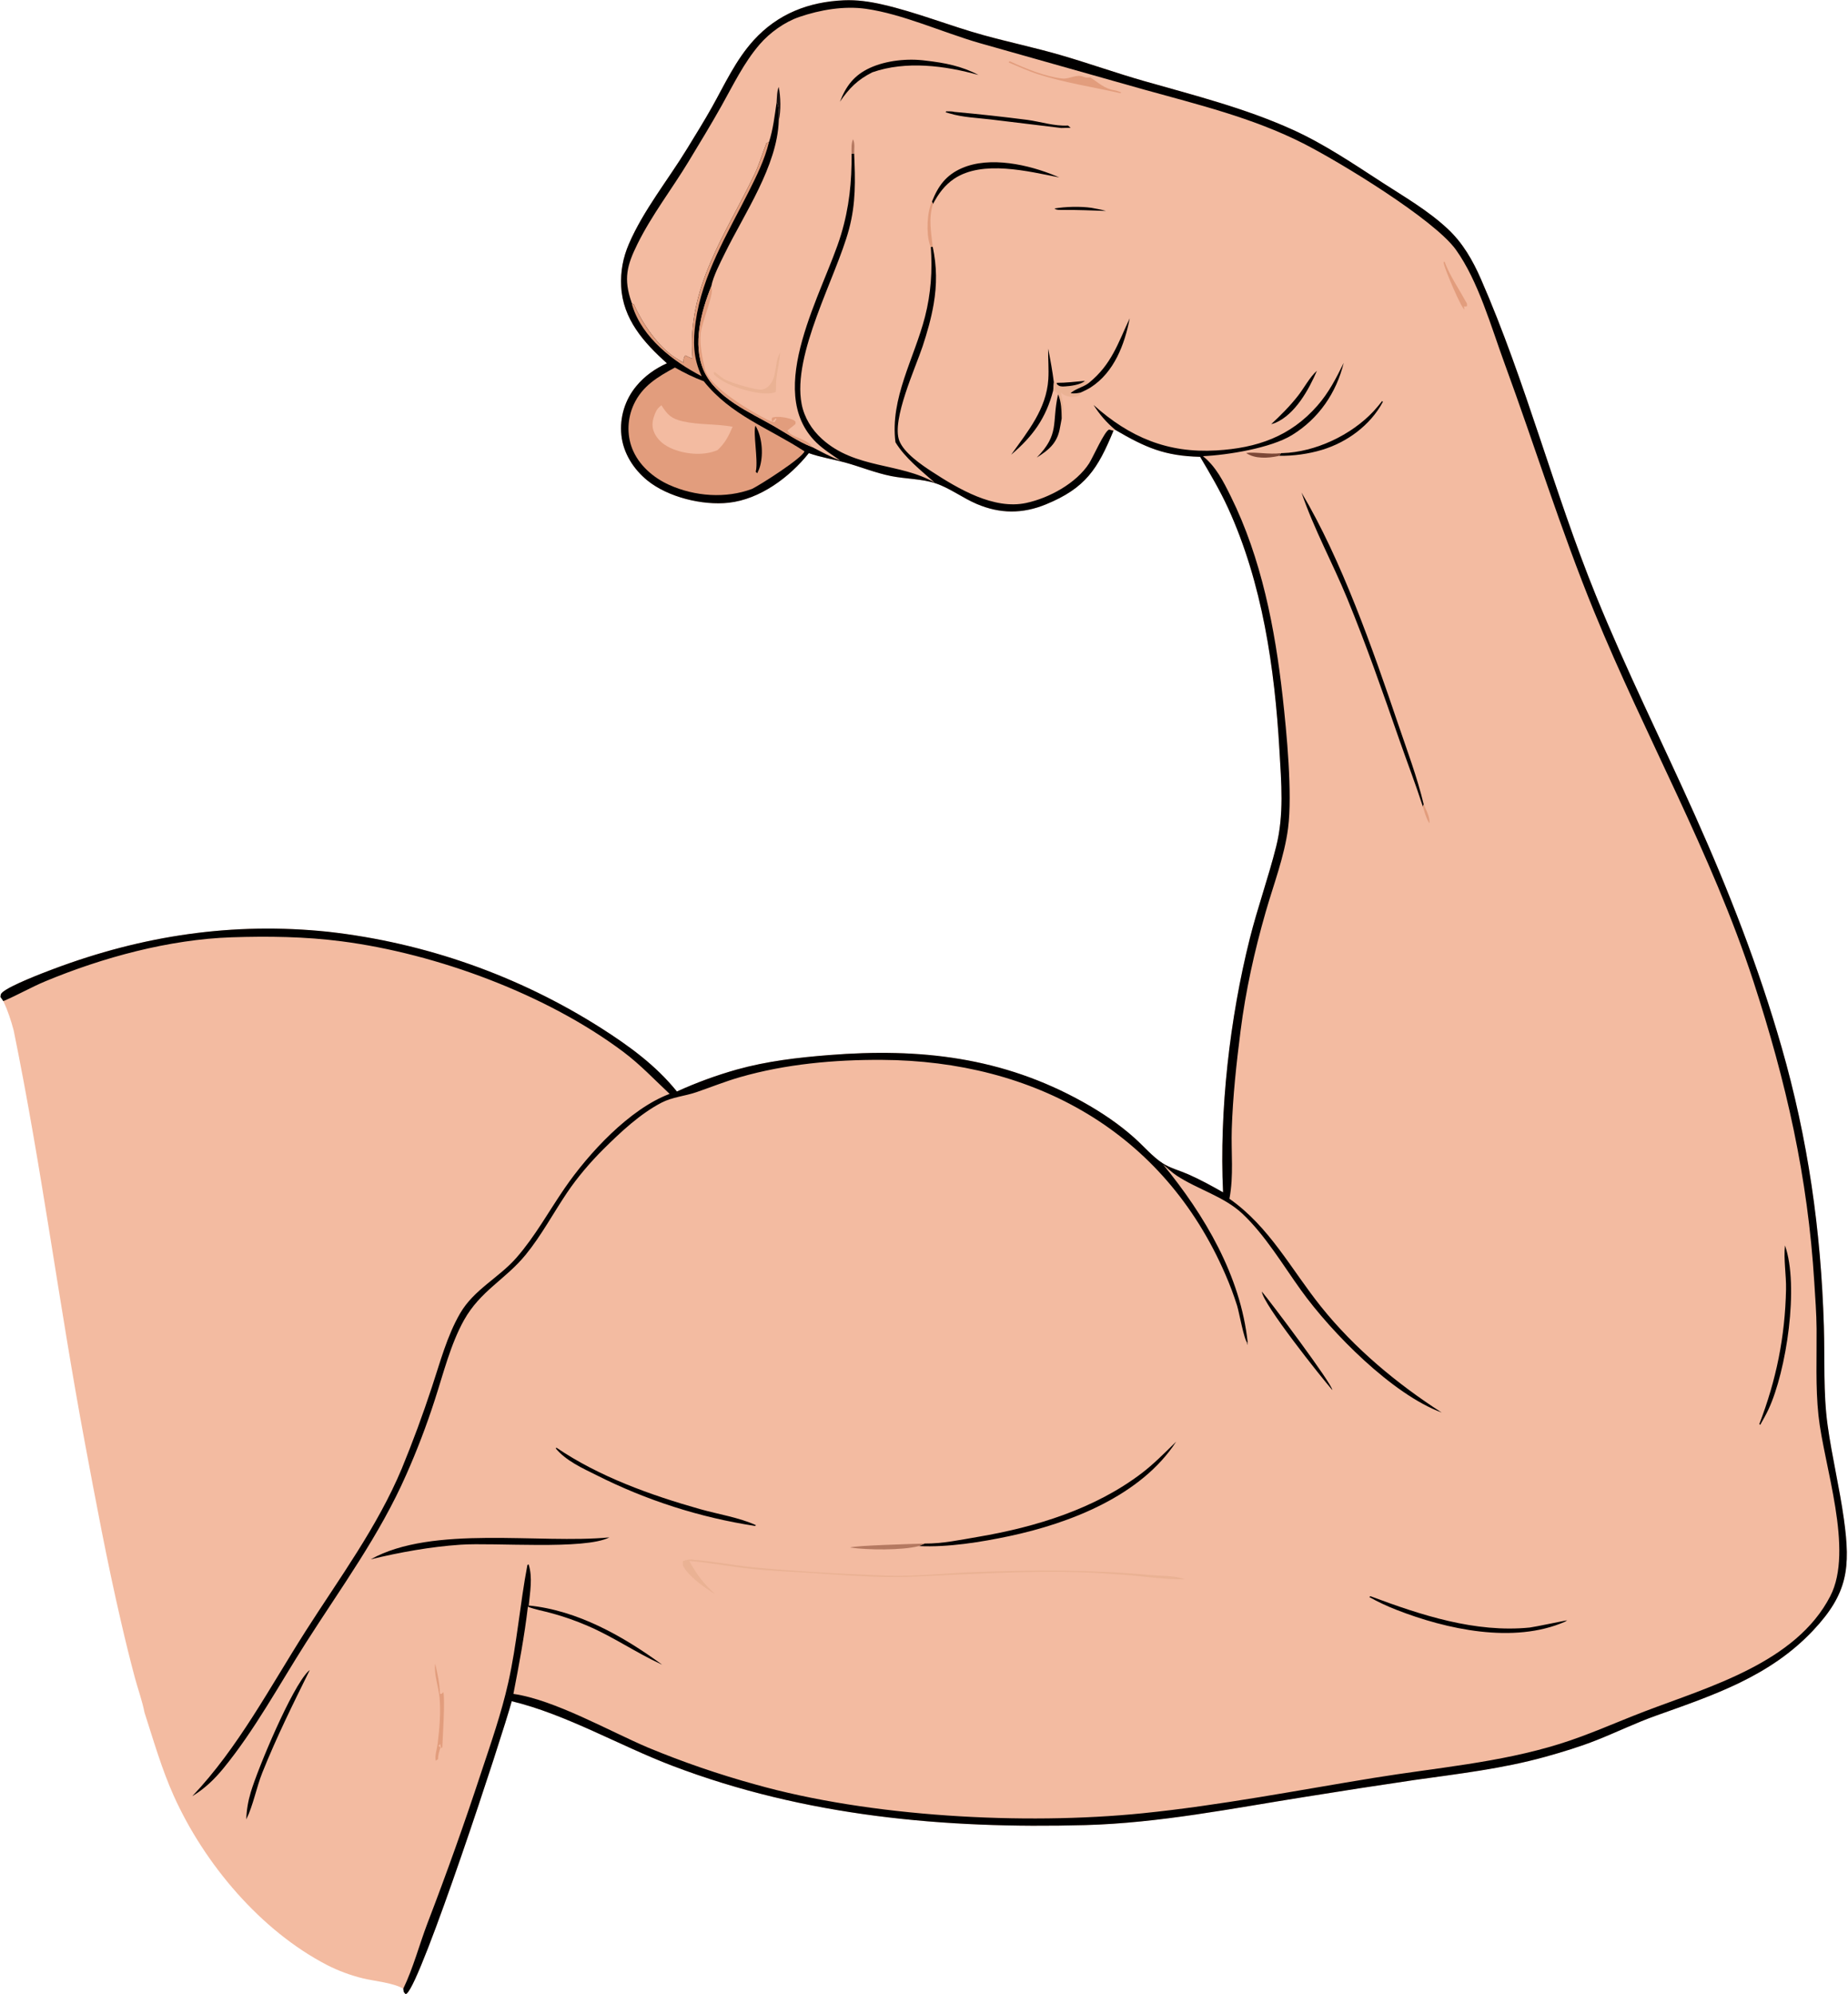 <svg width="722" height="779" viewBox="0 0 722 779" fill="none" xmlns="http://www.w3.org/2000/svg">
<path d="M199.934 664.528C221.194 669.654 242.033 681.882 262.66 689.736C314.502 709.478 368.904 714.418 423.97 712.916C453.052 712.123 481.547 706.371 510.191 701.846C524.311 699.569 538.446 697.389 552.595 695.306C569.711 692.892 586.997 690.893 603.691 686.256C610.47 684.373 617.266 682.308 623.81 679.718C631.6 676.634 639.134 672.964 647.034 670.151C669.595 662.116 691.516 654.826 708.416 636.837C721.899 622.485 723.052 612.471 720.399 593.414C718.683 581.082 715.726 568.959 714.029 556.672C712.29 544.086 712.963 530.822 712.578 518.113C711.442 480.645 706.38 444.956 696.013 408.89C687.031 377.644 675.475 348.081 662.192 318.429C649.344 289.747 635.348 261.736 623.5 232.578C607.021 192.019 596.126 149.083 578.583 108.995C575.359 101.628 571.487 94.866 565.554 89.345C557.869 82.192 548.969 77.067 540.225 71.41C528.817 64.029 517.537 56.34 505.12 50.707C486.426 42.226 466.663 37.269 447 31.661C436.027 28.531 425.272 24.675 414.315 21.501C404.421 18.636 394.321 16.502 384.39 13.772C371.049 10.105 358.076 4.771 344.591 1.714C339.703 0.606 334.754 -0.101 329.733 0.115C315.932 0.707 303.879 5.385 294.498 15.68C287.455 23.408 283.189 32.862 278.137 41.887C275.085 47.339 271.755 52.652 268.503 57.986C261.043 70.222 251.373 82.118 245.709 95.276C243.395 100.651 242.395 106.039 242.691 111.885C243.336 124.647 251.505 133.815 260.554 141.902C255.982 143.987 251.874 146.857 248.659 150.748C244.172 156.103 242.048 163.049 242.773 169.997C243.507 177.034 247.532 183.311 252.955 187.709C260.994 194.229 274.477 197.5 284.664 196.384C296.953 195.037 308.52 186.399 315.999 177.007C320.709 178.669 325.341 179.339 330.102 180.648C336.189 182.322 341.911 184.71 348.158 185.964C353.74 187.084 360.284 187.017 365.618 188.826C371.145 190.7 376.184 194.559 381.616 196.868C390.73 200.742 399.519 200.762 408.657 197.01C424.125 190.659 428.869 183.195 435.025 168.261L435.759 167.941C447.582 174.853 455.038 178.115 468.877 178.443C472.726 184.953 476.594 191.484 479.749 198.368C493.221 227.762 498.013 261.016 499.867 293.021C500.603 305.723 501.728 318.191 498.584 330.687C495.542 342.779 491.31 354.568 488.268 366.681C480.487 397.666 476.331 433.859 477.84 465.747C473.369 463.216 468.871 460.738 464.16 458.674C460.975 457.278 457.209 456.3 454.293 454.423C450.372 451.899 446.828 447.725 443.342 444.598C437.219 439.105 430.337 434.492 423.165 430.488C391.633 412.883 359.337 409.322 323.938 412.126C311.743 413.092 299.654 414.488 287.835 417.791C279.839 420.05 272.026 422.914 264.464 426.358C256.138 416.058 245.822 408.59 234.737 401.515C202.569 381.085 166.172 368.248 128.306 363.977C91.093 360.077 55.762 365.397 20.838 378.518C16.727 380.063 4.294 384.798 1.026 387.547C0.248 388.202 0.272 388.499 0.175 389.44L1.311 391.054C3.052 394.777 4.268 398.496 5.333 402.46C16.206 455.616 23.076 509.587 33.039 562.933C37.438 586.483 41.862 610.218 47.298 633.551C48.969 640.843 50.767 648.106 52.69 655.335C53.903 659.8 55.564 664.4 56.454 668.919C59.959 679.812 63.211 691.114 67.915 701.555C79.873 728.098 101.831 754.141 127.769 767.572C132.214 769.842 136.908 771.588 141.756 772.773C146.446 773.915 153.43 774.441 157.557 776.81C157.743 778.023 157.551 778.063 158.5 778.959C158.63 778.885 158.771 778.828 158.889 778.738C164.729 774.258 196.219 678.173 199.934 664.528Z" fill="#F3BBA1"/>
<path d="M199.934 664.528C221.194 669.654 242.033 681.882 262.66 689.736C314.502 709.478 368.904 714.418 423.97 712.916C453.052 712.123 481.547 706.371 510.191 701.846C524.311 699.569 538.446 697.389 552.595 695.306C569.711 692.892 586.997 690.893 603.691 686.256C610.47 684.373 617.266 682.308 623.81 679.718C631.6 676.634 639.134 672.964 647.034 670.151C669.595 662.116 691.516 654.826 708.416 636.837C721.899 622.485 723.052 612.471 720.399 593.414C718.683 581.082 715.726 568.959 714.029 556.672C712.29 544.086 712.963 530.822 712.578 518.113C711.442 480.645 706.38 444.956 696.013 408.89C687.031 377.644 675.475 348.081 662.192 318.429C649.344 289.747 635.348 261.736 623.5 232.578C607.021 192.019 596.126 149.083 578.583 108.995C575.359 101.628 571.487 94.866 565.554 89.345C557.869 82.192 548.969 77.067 540.225 71.41C528.817 64.029 517.537 56.34 505.12 50.707C486.426 42.226 466.663 37.269 447 31.661C436.027 28.531 425.272 24.675 414.315 21.501C404.421 18.636 394.321 16.502 384.39 13.772C371.049 10.105 358.076 4.771 344.591 1.714C339.703 0.606 334.754 -0.101 329.733 0.115C315.932 0.707 303.879 5.385 294.498 15.68C287.455 23.408 283.189 32.862 278.137 41.887C275.085 47.339 271.755 52.652 268.503 57.986C261.043 70.222 251.373 82.118 245.709 95.276C243.395 100.651 242.395 106.039 242.691 111.885C243.336 124.647 251.505 133.815 260.554 141.902C255.982 143.987 251.874 146.857 248.659 150.748C244.172 156.103 242.048 163.049 242.773 169.997C243.507 177.034 247.532 183.311 252.955 187.709C260.994 194.229 274.477 197.5 284.664 196.384C296.953 195.037 308.52 186.399 315.999 177.007C320.709 178.669 325.341 179.339 330.102 180.648C336.189 182.322 341.911 184.71 348.158 185.964C353.74 187.084 360.284 187.017 365.618 188.826C371.145 190.7 376.184 194.559 381.616 196.868C390.73 200.742 399.519 200.762 408.657 197.01C424.125 190.659 428.869 183.195 435.025 168.261L433.329 167.794C431.539 168.316 427.041 178.611 425.525 180.974C420.528 188.767 409.855 194.563 400.901 196.473C388.233 199.176 374.4 190.934 364.169 184.286C360.009 181.583 353.108 176.877 351.321 172.077C348.296 163.949 357.702 143.643 360.45 135.319C362.227 129.934 363.81 124.398 364.77 118.803C366.076 111.194 366.024 103.97 364.408 96.425L363.662 96.417C364.297 105.773 363.729 114.565 361.397 123.683C357.24 139.938 347.662 155.56 349.85 172.763C353.565 178.871 359.939 183.876 365.244 188.576C351.698 180.639 334.119 183.299 321.072 171.398C317.118 167.792 314.223 163.125 313.198 157.839C309.415 138.333 326.68 108.325 331.698 89.546C334.421 79.357 334.16 70.384 333.709 59.969L332.703 59.999C332.813 71.021 331.785 81.021 328.589 91.643C321.967 113.653 298.002 152.568 318.975 172.896C321.737 175.573 325.193 177.733 328.35 179.927C324.523 178.47 320.949 176.535 317.329 174.637C317.195 174.588 317.059 174.542 316.926 174.489C311.811 172.453 307.311 169.284 302.57 166.55C293.008 161.035 279.627 155.463 274.918 144.645C270.483 134.457 273.966 121.639 277.885 111.854C278.694 107.773 281.34 102.754 283.173 99.009C290.795 83.436 303.68 64.831 304.255 47.142C303.959 44.65 304.704 42.198 303.41 39.989C302.662 45.166 302.055 50.545 300.426 55.53L299.476 55.856C297.854 59.899 296.704 64.049 294.818 67.996C283.505 91.671 268.152 112.452 270.611 140.062C269.575 139.805 268.734 139.327 267.794 138.836C266.933 139.853 267.102 140.382 266.996 141.656L264.399 140.087C257.325 135.823 250.929 126.299 247.648 118.864L246.9 118.564L246.702 118.005C243.571 108.896 244.905 103.699 249.045 95.318C254.644 83.982 262.472 73.915 269.007 63.111C273.365 55.907 277.767 48.691 281.886 41.348C286.485 33.148 290.614 24.498 296.805 17.322C300.739 12.761 306.574 8.566 312.292 6.616C320.459 3.83 329.771 2.23 338.362 3.448C352.607 5.469 368.509 12.723 382.584 16.79L446.783 34.939C467.948 40.827 489.386 45.992 509.111 55.986C523.414 63.233 560.295 85.692 568.796 97.527C577.581 109.758 582.641 127.852 587.826 141.986C599.63 174.163 609.761 206.942 622.732 238.687C642.572 287.243 668.754 333.38 685.052 383.357C697.824 422.521 706.319 459.775 708.839 501.031C709.205 507.021 709.68 513.027 709.727 519.03C709.815 530.306 709.269 541.69 710.466 552.922C712.564 572.61 724.393 605.434 715.07 623.498C701.665 649.473 667.787 658.864 642.547 668.509C631.43 672.758 620.713 677.666 609.323 681.21C585.632 688.581 561.194 690.496 536.809 694.465C506.849 699.342 476.589 705.239 446.396 708.297C400.068 712.988 339.823 709.698 294.958 696.998C280.77 693.086 266.836 688.299 253.239 682.664C238.069 676.222 216.651 663.973 200.581 661.668C202.773 650.367 204.894 639.07 206.242 627.632L206.576 627.139C207.064 621.856 208.182 616.181 206.511 611.042L206.048 611.345C203.135 626.592 201.992 642.048 198.57 657.276C195.868 669.296 191.785 680.967 187.903 692.645C181.425 712.329 174.466 731.851 167.03 751.193C163.839 759.571 161.446 768.771 157.557 776.81C157.743 778.023 157.551 778.063 158.5 778.959C158.63 778.885 158.771 778.828 158.889 778.738C164.729 774.258 196.219 678.173 199.934 664.528Z" fill="#010000"/>
<path d="M300.426 55.53L299.476 55.856C297.854 59.899 296.704 64.049 294.818 67.996C283.505 91.671 268.152 112.452 270.611 140.062C269.575 139.805 268.734 139.327 267.794 138.836C266.933 139.853 267.102 140.382 266.996 141.656L264.399 140.087C257.325 135.823 250.929 126.299 247.648 118.864L246.9 118.564C246.95 119.11 246.909 118.96 247.08 119.506C250.993 131.979 263.057 141.225 274.142 146.966C270.786 139.965 270.697 133.287 271.763 125.776C274.395 107.234 284.095 91.578 292.362 75.176C295.514 68.922 298.78 62.359 300.426 55.53Z" fill="#E29D7D"/>
<path d="M263.689 143.569C257 147.194 250.973 150.74 247.617 157.975C245.145 163.304 244.834 169.645 246.963 175.138C249.485 181.64 255.217 186.619 261.475 189.426C271.482 193.915 283.547 194.826 293.829 190.971C297.036 189.405 313.36 179.004 314.305 176.311C300.496 167.285 285.562 162.254 274.953 148.917C270.969 147.446 267.389 145.653 263.689 143.569Z" fill="#E29D7D"/>
<path d="M258.409 158.299C257.249 159.207 256.63 159.872 256.052 161.242C254.978 163.785 254.429 166.188 255.54 168.817C256.943 172.136 259.898 174.261 263.176 175.516C268.428 177.527 275.127 178.056 280.336 175.812C283.303 173.07 284.669 170.335 286.231 166.699C279.849 165.518 273.034 166.006 266.772 164.588C262.288 163.573 260.758 162.013 258.409 158.299Z" fill="#F3BBA1"/>
<path d="M295.166 166.309C294.131 168.64 296.189 179.46 295.359 183.769C295.326 183.94 295.289 184.11 295.254 184.281L295.841 184.877C296.333 183.891 296.733 182.935 297.013 181.865C298.267 177.073 297.721 170.545 295.166 166.309Z" fill="#010000"/>
<path d="M524.98 141.732C522.056 147.723 519.147 153.371 514.722 158.43C504.125 170.545 491.085 175.012 475.224 175.948C456.19 177.071 441.348 170.821 427.244 158.19C429.707 162.042 432.257 164.993 435.759 167.941C447.582 174.853 455.038 178.115 468.877 178.443C472.726 184.953 476.594 191.484 479.749 198.368C493.221 227.762 498.013 261.016 499.867 293.021C500.603 305.723 501.728 318.191 498.584 330.687C495.542 342.779 491.31 354.568 488.268 366.681C480.487 397.666 476.331 433.859 477.84 465.747C473.369 463.216 468.871 460.738 464.16 458.674C460.975 457.278 457.209 456.3 454.293 454.423C450.372 451.899 446.828 447.725 443.342 444.598C437.219 439.105 430.337 434.492 423.165 430.488C391.633 412.883 359.337 409.322 323.938 412.126C311.743 413.092 299.654 414.488 287.835 417.791C279.839 420.05 272.026 422.914 264.464 426.358C256.138 416.058 245.822 408.59 234.737 401.515C202.569 381.085 166.172 368.248 128.306 363.977C91.093 360.077 55.762 365.397 20.838 378.518C16.727 380.063 4.294 384.798 1.026 387.547C0.248 388.202 0.272 388.499 0.175 389.44L1.311 391.054C6.875 388.7 12.136 385.633 17.73 383.305C40.126 373.988 66.148 366.936 90.492 366.126C104.836 365.649 119.22 365.848 133.463 367.694C170.598 372.509 213.652 388.398 243.71 411.012C250.208 415.901 255.701 421.757 261.615 427.288C245.901 433.21 229.966 450.531 220.631 464.098C214.35 473.228 209.184 482.754 201.858 491.186C194.971 499.112 185.201 503.652 179.76 513.03C174.638 521.858 171.965 532.129 168.763 541.747C165.223 552.514 161.294 563.148 156.986 573.631C147.384 596.542 132.671 616.351 119.409 637.143C105.476 658.988 93.046 682.747 75.117 701.628C79.975 698.681 83.767 695.052 87.359 690.653C99.55 675.725 109.103 658.051 119.444 641.812C133.291 620.067 148.285 599.771 158.741 575.989C162.938 566.522 166.636 556.84 169.819 546.985C173.165 536.742 176.001 525.131 181.271 515.686C187.685 504.193 197.451 499.815 205.328 490.191C211.465 482.692 216.106 473.959 221.511 465.933C225.584 459.886 230.651 453.95 235.826 448.817C242.516 442.181 250.073 435.09 258.446 430.725C262.684 428.517 267.625 428.162 272.105 426.62C277.786 424.664 283.291 422.437 289.081 420.77C306.931 415.629 325.98 413.907 344.53 414.006C404.14 414.324 454.664 442.132 478.787 497.92C480.508 501.867 482.022 505.901 483.321 510.006C484.186 512.79 485.971 523.253 487.383 524.68L487.374 524.527L487.306 525.378L487.115 524.606L487.456 524.369C484.699 498.406 470.677 474.702 454.36 454.811C456.111 456.292 457.796 457.947 459.714 459.214C467.883 464.61 478.154 467.308 485.389 474.092C494.286 482.434 501.221 494.155 508.325 504.018C520.305 520.651 543.961 544.65 563.262 551.772C545.775 540.5 529.195 526.726 516.154 510.453C504.38 495.761 496.054 479.289 480.328 468.255C482.061 459.128 480.945 450.189 481.244 441C481.664 428.126 483.045 415.543 484.664 402.783C486.671 386.96 490.084 371.611 494.478 356.289C497.552 345.569 501.817 334.538 503.242 323.473C504.983 309.962 502.688 286.137 501.13 272.226C498.137 245.491 492.853 218.087 480.82 193.821C477.973 188.08 475.063 182.252 469.972 178.189C479.614 177.763 496.452 175.046 504.77 169.951C515.209 163.557 522.096 153.467 524.98 141.732Z" fill="#010000"/>
<path d="M277.885 111.854C273.966 121.639 270.483 134.457 274.918 144.645C279.627 155.463 293.008 161.035 302.57 166.55C307.311 169.284 311.811 172.453 316.926 174.489C317.059 174.542 317.195 174.588 317.329 174.637C315.564 171.269 308.995 171.013 307.634 168.133C308.712 167.328 309.766 166.492 310.796 165.626L310.818 164.71C310.478 164.389 310.346 164.222 309.866 164.013C307.87 163.147 303.588 162.352 301.645 163.181L301.471 164.239L301.876 164.622L303.044 163.408L303.41 163.734L302.541 164.937C301.637 164.709 300.856 164.462 300.015 164.048C293.854 161.011 277.246 151.324 275.473 144.333C274.391 140.069 273.325 134.573 273.768 130.227C274.219 125.811 278.719 115.554 278.105 112.468C278.062 112.255 277.958 112.059 277.885 111.854Z" fill="#E29D7D"/>
<path d="M413.832 69.305C413.417 69.123 413.001 68.944 412.584 68.769C401.98 64.329 386.769 60.898 375.781 65.692C369.579 68.397 366.502 72.69 364.111 78.757L364.516 79.678C366.554 75.78 369.113 72.264 372.824 69.798C383.934 62.413 401.668 66.919 413.832 69.305Z" fill="#010000"/>
<path d="M206.576 627.139L206.242 627.632C209.092 628.713 212.302 629.277 215.249 630.086C220.161 631.407 224.969 633.086 229.636 635.11C239.508 639.333 248.374 645.485 258.09 649.982L258.682 650.251C243.445 639.104 225.605 629.024 206.576 627.139Z" fill="#010000"/>
<path d="M364.111 78.757C362.157 82.887 361.822 91.182 363.286 95.583C363.382 95.872 363.537 96.139 363.662 96.417L364.408 96.425C363.787 90.788 362.701 85.212 364.516 79.678L364.111 78.757Z" fill="#E29D7D"/>
<path d="M304.255 47.142C305.17 43.274 305.021 37.833 304.25 33.946C303.494 35.775 303.566 38.016 303.41 39.989C304.704 42.198 303.959 44.65 304.255 47.142Z" fill="#18100F"/>
<path d="M333.709 59.969C333.73 58.26 334.067 55.916 333.265 54.379C332.551 56.048 332.656 58.189 332.703 59.999L333.709 59.969Z" fill="#B47961"/>
<path d="M459.518 563.14L458.56 564.079C454.548 568.004 450.556 572.029 446.085 575.437C427.771 589.395 404.665 596.492 382.224 600.303C375.473 601.449 368.162 603.019 361.294 602.941L359.014 603.923C370.334 604.473 383.299 602.386 394.371 600.034C417.982 595.02 445.82 584.262 459.518 563.14Z" fill="#010000"/>
<path d="M508.488 192.397C513.284 206.543 520.671 219.966 526.361 233.811C533.78 251.866 540.192 270.241 546.603 288.672C549.672 297.494 553.055 306.25 555.922 315.137L556.227 314.22C553.684 303.539 549.651 292.909 546.128 282.506C536.296 253.473 524.09 218.605 508.488 192.397Z" fill="#010000"/>
<path d="M238.092 600.536C210.726 603.155 168.985 595.607 144.861 609.091C156.35 606.33 168.079 604.202 179.881 603.391C193.194 602.476 228.441 605.512 238.092 600.536Z" fill="#010000"/>
<path d="M270.964 609.301C269.754 608.85 267.984 609.432 266.768 609.808L266.784 611.487C268.979 615.805 275.363 620.245 279.446 622.753C274.881 618.553 272.302 615.229 269.293 609.736C277.329 610.387 285.262 611.95 293.28 612.8C301.183 613.638 309.191 613.931 317.123 614.442C327.307 615.099 337.407 615.938 347.625 616.02C356.413 616.091 365.274 615.433 374.054 615.053C394.408 614.173 415.286 613.236 435.601 614.913C444.677 615.335 453.789 617.011 462.871 616.921C459.554 615.429 453.453 615.604 449.752 615.26C426.706 613.114 403.581 613.222 380.47 614.095C369.184 614.521 357.55 615.869 346.28 615.451C328.991 614.81 311.458 613.864 294.235 612.207C286.673 611.479 279.183 609.933 271.628 609.348L270.964 609.301Z" fill="#EAB294"/>
<path d="M217.44 565.519L217.093 565.73C221.04 570.571 227.618 573.54 233.109 576.257C252.567 586.071 273.45 592.756 294.989 596.066L295.364 595.773C288.86 592.772 280.469 591.459 273.539 589.498C254.197 584.027 234.146 576.851 217.44 565.519Z" fill="#010000"/>
<path d="M535.487 623.535C535.224 623.552 535.42 623.523 534.971 623.847C538.401 625.753 541.957 627.422 545.615 628.842C565.12 636.466 591.371 642.223 611.378 633.493L612.29 632.917C612.245 632.864 599.269 635.586 597.69 635.745C576.386 637.885 555.167 630.885 535.487 623.535Z" fill="#010000"/>
<path d="M697.376 486.48C696.787 492.038 697.91 498.066 697.791 503.713C697.4 522.212 693.989 539.015 687.35 556.278L687.717 556.558C688.83 554.585 689.962 552.599 690.923 550.547C697.953 535.519 702.964 502.302 697.376 486.48Z" fill="#010000"/>
<path d="M361.771 23.698C354.772 22.737 346.245 23.565 339.783 26.564C333.673 29.399 330.511 33.646 328.154 39.737C331.8 34.416 335.005 31.188 340.807 28.248C353.94 23.654 369.199 25.631 382.289 29.289C375.79 25.825 369.038 24.52 361.771 23.698Z" fill="#010000"/>
<path d="M121.028 652.338C120.824 652.509 120.606 652.665 120.417 652.853C113.896 659.326 100.779 690.689 97.984 700.047C96.923 703.598 96.342 706.986 96.214 710.691C98.961 705.137 100.161 698.241 102.505 692.385C108.017 678.615 114.47 665.613 121.028 652.338Z" fill="#010000"/>
<path d="M409.499 136.197C409.446 140.16 409.817 144.178 409.568 148.123C408.829 159.808 401.56 168.489 395.058 177.614C403.576 170.37 408.632 163.379 411.484 152.508L411.746 149.422C411.186 144.961 410.396 140.601 409.499 136.197Z" fill="#010000"/>
<path d="M499.76 178.044C505.252 178.129 511.152 177.328 516.409 175.75C526.243 172.8 535.365 166.143 540.27 156.998L540.006 156.631C538.919 157.996 537.825 159.365 536.634 160.64C527.908 169.98 513.845 176.621 501.01 177.001C500.848 177.006 500.685 177.006 500.523 177.008L499.76 178.044Z" fill="#010000"/>
<path d="M372.905 43.711C371.931 43.434 370.753 43.518 369.737 43.479L369.422 43.857C369.954 44.014 370.491 44.155 371.022 44.315C376.1 45.841 381.773 46.036 387.046 46.661L414.63 49.998L418.299 49.914L417.229 49.032C412.064 49.371 406.515 47.518 401.354 46.824C391.891 45.608 382.407 44.57 372.905 43.711Z" fill="#010000"/>
<path d="M425.433 149.546L423.84 148.778C420.2 149.089 416.485 149.562 412.832 149.547L411.746 149.422L411.484 152.508C412.446 152.864 412.772 153.229 413.394 154.034C414.715 157.098 414.701 160.207 414.792 163.483C416.314 160.908 415.003 156.03 414.452 153.246C414.752 153.564 414.917 153.769 415.309 154.02C416.709 154.914 419.305 155.331 420.887 154.765C421.975 154.376 421.765 154.295 422.201 153.338C420.752 153.658 419.782 153.777 418.31 153.611C419.289 152.322 423.418 151.023 425.004 149.867C425.149 149.762 425.29 149.653 425.433 149.546Z" fill="#EAB294"/>
<path d="M423.84 148.778C420.2 149.089 416.485 149.562 412.832 149.547L412.942 150.085C413.939 150.993 414.595 151.01 415.939 150.949C418.039 150.853 422.339 150.297 423.84 148.778Z" fill="#010000"/>
<path d="M394.638 23.983L394.172 24.059L394.126 24.429C397.88 25.975 401.7 27.767 405.564 28.997C416.009 32.324 427.026 34.014 437.711 36.408L438.039 36.093C437.153 35.746 436.332 35.41 435.39 35.255C431.288 34.582 429.406 32.404 425.996 30.267C425.005 30.304 424.261 30.432 423.348 30.015C420.611 28.762 417.9 30.98 415.036 30.675C408.487 29.977 400.625 26.77 394.638 23.983Z" fill="#E29D7D"/>
<path d="M441.369 124.332C436.718 134.271 434.248 142.377 425.433 149.546C425.29 149.653 425.149 149.762 425.004 149.867C423.418 151.023 419.289 152.322 418.31 153.611C419.782 153.777 420.752 153.658 422.201 153.338C423.549 152.728 424.905 152.109 426.152 151.306C435.293 145.42 439.41 134.53 441.369 124.332Z" fill="#010000"/>
<path d="M492.988 504.51C493.449 509.462 516.07 537.856 520.53 542.992C520.528 540.605 496.2 508.26 492.988 504.51Z" fill="#010000"/>
<path d="M304.806 137.748C302.488 141.49 303.81 146.461 300.848 150.205C299.971 151.313 298.88 152.035 297.437 152.186C295.108 152.428 285.835 149.527 283.523 148.401C282.239 147.775 281.074 146.764 279.971 145.861L279.406 145.392L278.833 145.457L278.953 146.25C281.357 148.706 285.649 150.62 288.913 151.695C292.365 152.832 299.873 154.696 303.091 153.083C303.321 151.367 303.111 149.678 303.311 147.968C303.712 144.538 304.569 141.205 304.806 137.748Z" fill="#EAB294"/>
<path d="M414.792 163.483C414.701 160.207 414.715 157.098 413.394 154.034C413.359 154.181 413.322 154.327 413.29 154.474C410.92 165.199 414.054 169.601 405.053 178.728C409.465 175.945 412.78 173.356 413.954 167.954C414.277 166.47 414.504 164.973 414.792 163.483Z" fill="#010000"/>
<path d="M170.033 649.881C169.447 653.755 171.349 658.999 171.719 662.997C172.264 668.894 171.694 675.278 170.983 681.135C170.743 683.111 169.771 685.908 170.255 687.787L171.151 687.124C171.131 685.492 171.614 684.123 172.098 682.589L171.317 681.951L171.982 681.245L172.369 682.874L172.804 682.521C172.961 678.497 173.961 663.899 173.195 660.958C172.431 661.769 172.881 661.562 171.908 661.696C171.769 657.627 170.951 653.826 170.033 649.881Z" fill="#E29D7D"/>
<path d="M514.523 144.822C511.73 147.253 509.471 151.593 507.137 154.578C503.951 158.652 500.437 162.159 496.656 165.677C497.22 165.538 497.747 165.403 498.282 165.172C506.056 161.819 511.347 152.192 514.523 144.822Z" fill="#010000"/>
<path d="M361.294 602.941C357.534 603.06 333.6 603.709 332.154 604.491C338.949 605.495 352.435 605.631 359.014 603.923L361.294 602.941Z" fill="#B47961"/>
<path d="M564.346 102.154L564.005 102.409C564.033 102.61 564.048 102.814 564.089 103.013C564.584 105.399 570.675 119.897 572.14 120.935L571.924 119.687C572.51 119.806 572.11 119.755 573.132 119.634C573.122 118.629 573.262 118.851 572.878 118.137C572.756 117.909 572.61 117.695 572.487 117.469C569.648 112.251 566.462 107.761 564.346 102.154Z" fill="#E29D7D"/>
<path d="M426.393 81.178C422.06 80.568 416.296 80.708 411.979 81.444C412.729 82.183 414.53 81.952 415.598 82.006C421.089 81.965 426.611 82.203 432.1 82.391C430.226 81.862 428.305 81.54 426.393 81.178Z" fill="#010000"/>
<path d="M500.523 177.008C495.684 177.641 490.135 176.39 486.866 176.958C490.3 179.293 495.324 179.015 499.352 178.15C499.49 178.121 499.624 178.079 499.76 178.044L500.523 177.008Z" fill="#7C4737"/>
<path d="M555.922 315.137C556.615 317.379 557.171 319.604 558.46 321.59C558.791 319.446 557.123 316.183 556.227 314.22L555.922 315.137Z" fill="#E29D7D"/>
</svg>
